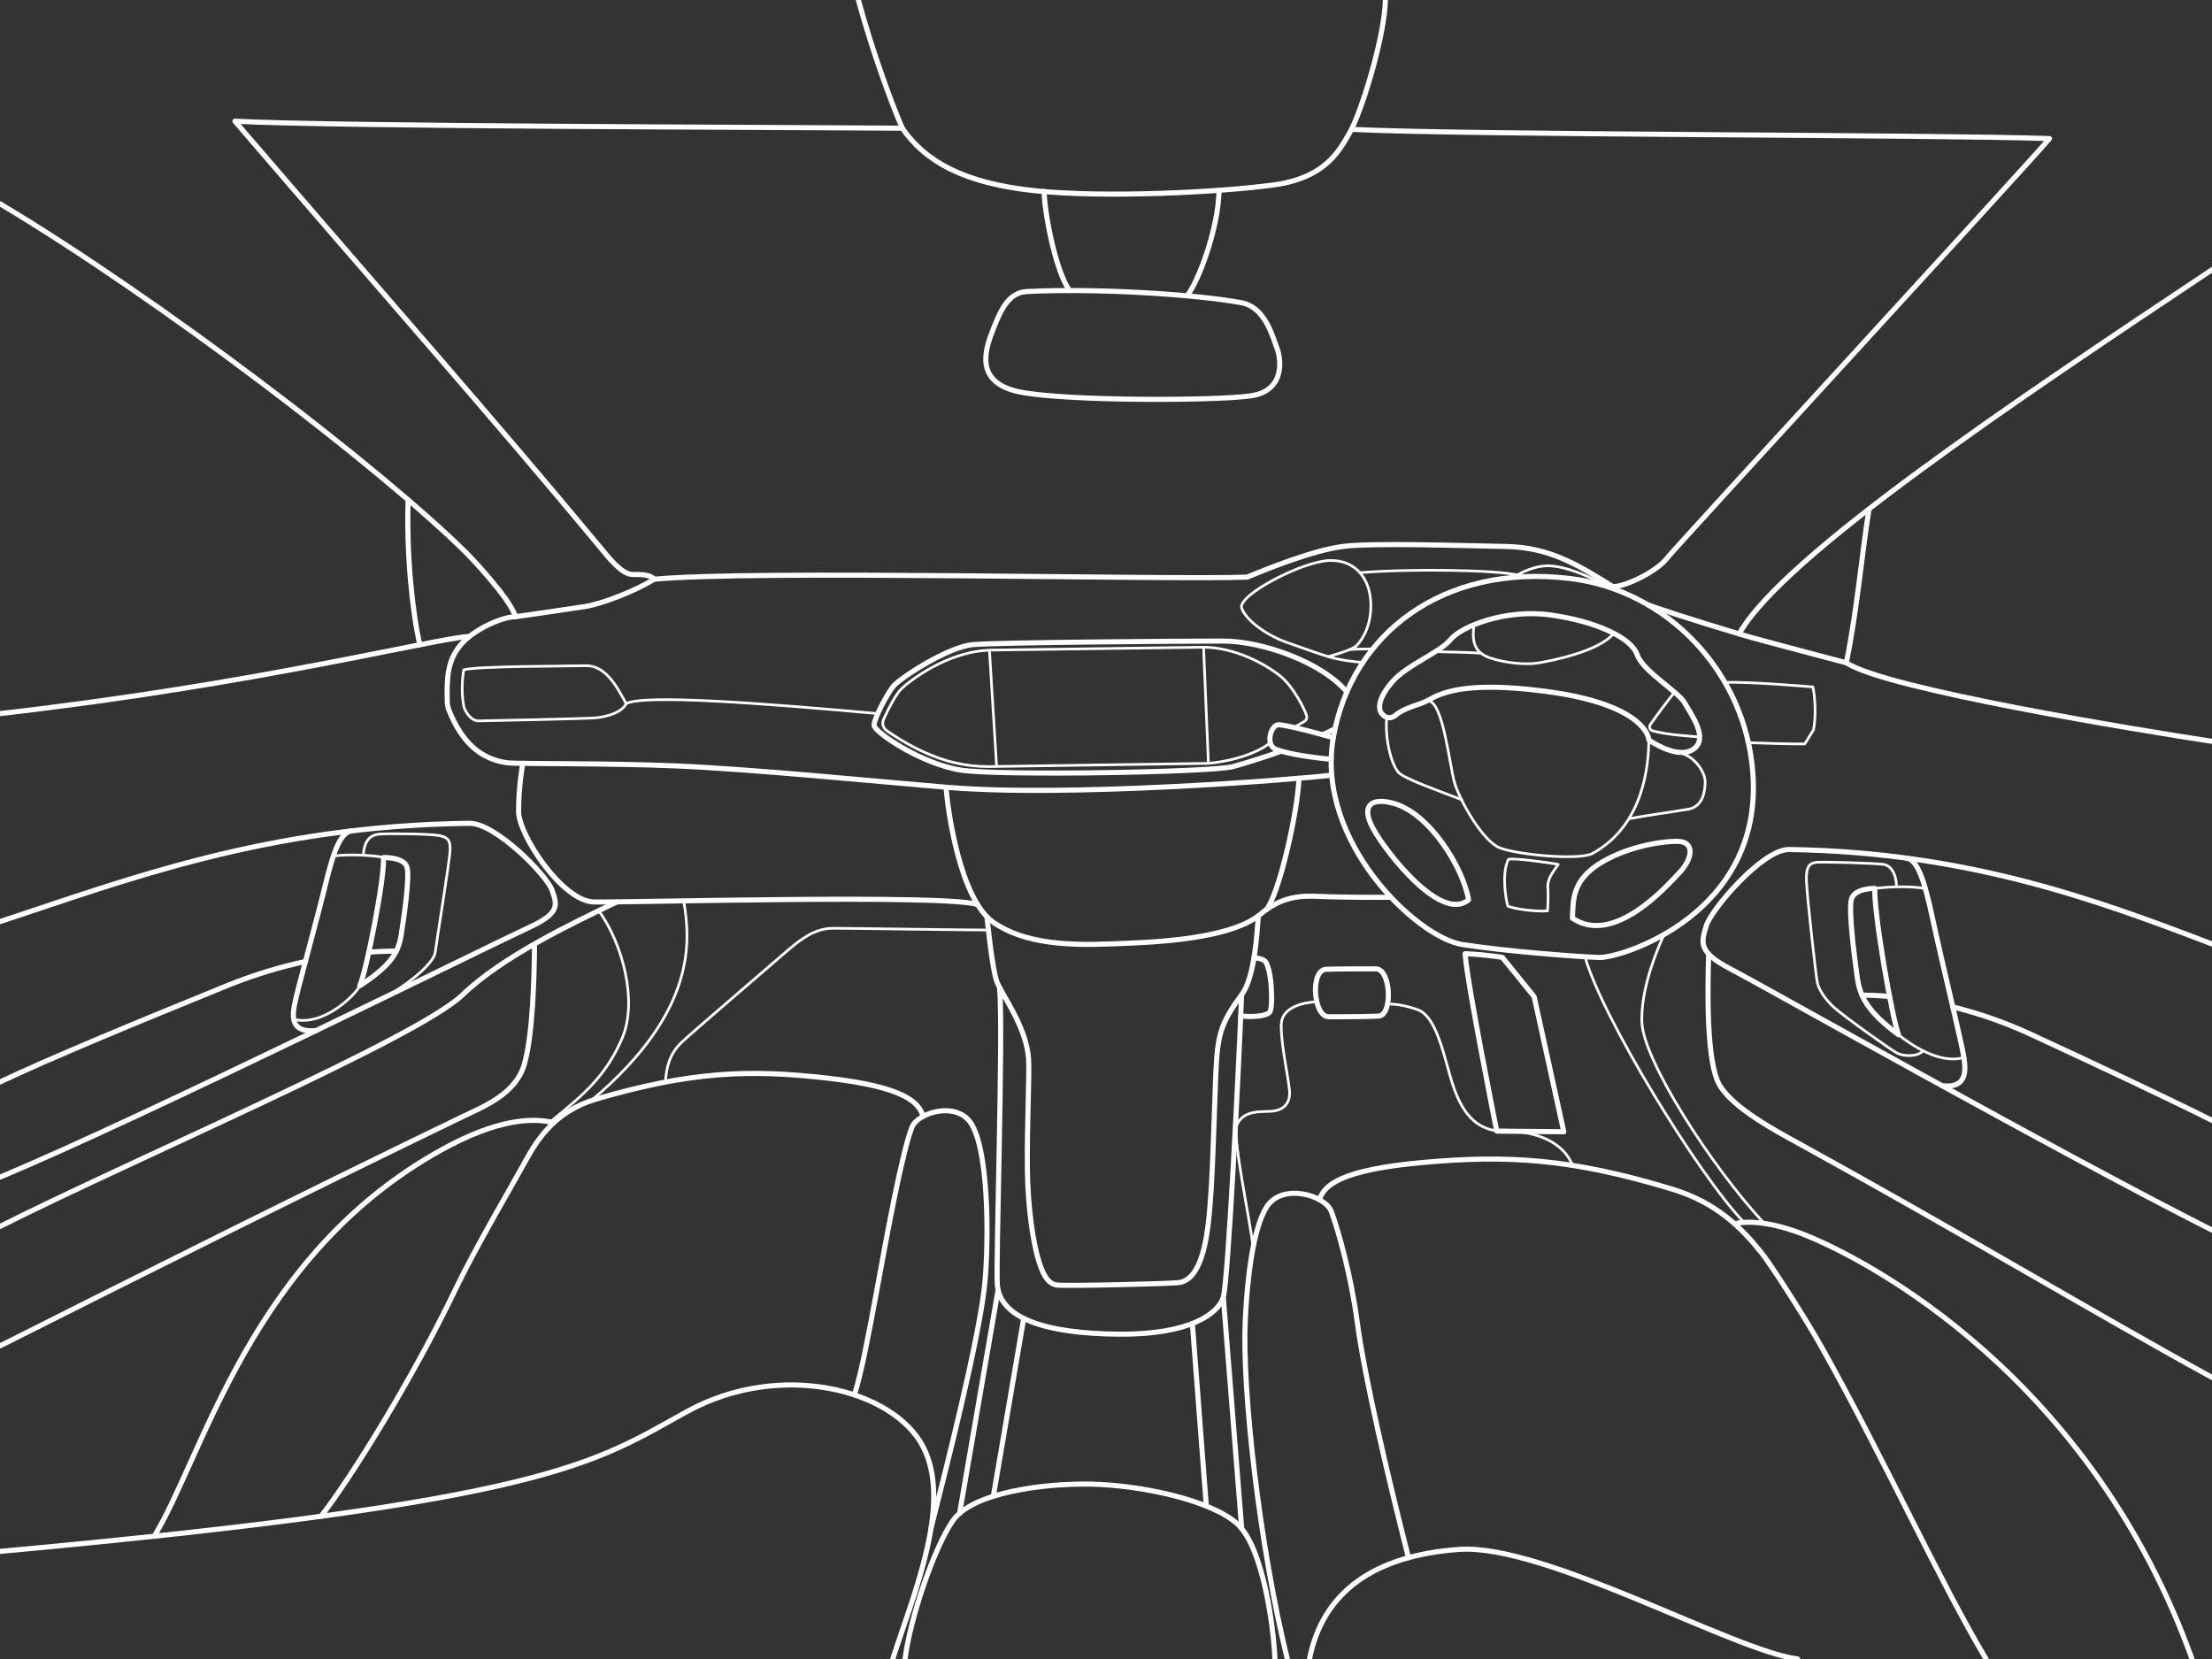 <svg viewBox="0 0 2000 1500" xmlns="http://www.w3.org/2000/svg"><rect x="0" y="0" width="2000" height="1500" fill="#333333" stroke="none"/><defs><clipPath id="all-602375f6_svg__cp1" clipPathUnits="userSpaceOnUse"><path d="M2000 0v1500H0V0z"/></clipPath></defs><style>.all-602375f6_svg__a,.all-602375f6_svg__b{fill:none;stroke:#fff;stroke-linecap:round;stroke-linejoin:round;stroke-width:4.6}.all-602375f6_svg__b{stroke-width:2.4}</style><path d="M1853.1 125.3c-25.8 30.2-337.6 368.7-346.3 379.9-8.6 11.2-36.8 25.3-48.5 25.2-32.8-20.5-57.9-35.6-96.9-36.3-39-.7-120.6-3.5-147.4 0-26.8 3.5-67.3 19.8-86.3 27.7-72.3 2.7-445.7-6.6-536.2 1.9-3.1-3.7-9.6-4.4-19.7-4.3-10 0-23-17.2-28.1-23.3-99.9-120.4-191.6-223.8-331.3-386.5 94.2 4.8 490.6 5.4 603.4 6.3 20.9 30.3 55.8 49.7 119.4 56.5 63.6 6.7 167 1.5 216.4-5.2 49.4-6.7 60.7-33.7 70.4-50.2 107.1 5.1 525.4 4.7 631.1 8.3z" class="all-602375f6_svg__a"/><path d="M1419.1 523c-114.9-13.6-197.4 50.4-213.6 144-16.2 93.6 75.5 180.6 116.7 187 41.2 6.4 104.3 11 123.7 11.7 19.4.7 148-38.7 139-166.2-6.5-91.9-77.8-166.1-165.8-176.5z" class="all-602375f6_svg__a"/><path d="M1490.8 669.1c-.4-7-11.6-33.4-93.9-44.1-75.1-9.8-95.5 2.7-105.5 8.1-8.9 4.8-20.9 6.2-29.9 13.8-2.6 2.2-6.2 2.7-9.1 1-9.4-5.6-4.8-18.3 6.3-31.3 13-15.2 43.7-26.9 52.9-38.4 9.2-11.5 49.3-27.9 90.2-22.2 41 5.7 73 20.5 78.4 35.8 5.3 15.4 37.6 33.6 43.2 44 5.6 10.3 21.9 31.7 7.7 41.6-11.8 8.2-31.8-2.6-40.3-8.3zm-69.1 161.1c.9-14.4-1.2-32.1 22.6-48.1 23.8-15.9 56.7-21.6 72.5-21.4 15.8.2 13.9 15.6 1.4 28.6-12.3 13.1-59.3 65.9-96.5 40.9zm-93.9-16.6c-4.5-27.9-34.9-79.1-69.1-87.6-19.8-4.9-28.4 2.9-16.9 23.7 11.4 20.8 61.2 84.8 86 63.9zm-110.1-188c-22.4-26.8-76.2-46-112-46s-202.1 1.2-225.5 3.2c-23.4 1.9-66.5 30.5-72.4 37.6-5.9 7.2-17.5 29.2-17.5 35.3-.1 6.2 43.8 35.6 79.2 40.7 35.4 5.1 226.5 1.9 245.4-3.3 11.3-3.1 32.2-9.7 43.5-13.9m37.7-14.9c3.4-1.6 8.1-3.9 10.7-5.3M883.9 817.9c-28-9.7-318.4-1.7-347-2.4-28.5-.7-67.9-60.5-68-81.6-.1-23 3.8-43.7 3.8-43.7m118.8-166.6c-14.6 9.5-45.9 22.2-63.1 24.9-17.2 2.7-62.3 9.1-62.3 9.1-5-17.1-43.8-57.1-43.8-57.1-78.6-77.9-279-230.7-422.2-316.2" class="all-602375f6_svg__a"/><path d="M466.1 557.6c-12 0-38.4 11.7-49.9 25.8-11.8 14.5-12.3 29.4-11.8 51.3.1 2.5.6 5 1.5 7.3 12.5 31.7 31.1 44.9 53 47.7 8.8 1.1 92.1.2 152.1 2.8 69.3 2.9 187.1 14.5 244.4 19.3 110.1 9.3 314.7-6.9 348.2-10.9M1490.2 547c36.2 12.6 76.4 24.3 86.8 27.5 10.3 3.2 92.5 24.8 92.5 24.8 35.4 23.6 263.7 60.8 330.6 71" class="all-602375f6_svg__a"/><path d="M1580.8 671.5c15.5.6 39.8 1.3 51 1.1l7.9-12.7c2.4-11.5 1.5-30.3-.6-38.8 0 0-56.5-4.9-79.5-4.1" class="all-602375f6_svg__b"/><path d="M1205.5 667c-7-2.2-43.1-11.9-49.7-11.7-6.6.2-12.3 18.2-2 22.3 10.3 4.1 32.9 7.4 49.8 8.9m-348.2 25.3c1.2 19 12.4 101.9 43.4 122.6 33.8 22.7 81.9 20.1 121.7 18.4 39.8-1.6 95.8-6.5 119.1-26.2 23.4-19.6 43-16.3 62-15.8s36 .6 53.9.5" class="all-602375f6_svg__a"/><path d="M1144.8 822.6c11.5-13.2 28.4-87.5 29.7-118.9m-36.8 124.4c-1.2 17.1-3.4 55.7-15.1 71.4-19.2 26-21.9 36.3-23.4 73.4-2.1 51.1-2.9 112.3-8.3 144.5s-15.7 41.2-25.3 42.3c-9.6 1.1-100.5 3.2-109.8 2.2-9.3-1-13.7-12-17.3-24.2-3.6-12.2-9.2-42.4-9.6-81.3-.4-39 2-86.4 1.1-99.2-2.2-29.5-24.3-57.8-28.7-69.7-4.4-11.9-8.9-58.4-8.9-58.4" class="all-602375f6_svg__a"/><path d="M1122.6 899.5c-2.2 57.8-12.1 259.2-16.6 273.6-4.5 14.4-29.7 33.9-95.2 33.2-65.5-.7-106.1-14.2-109-44.2-1.7-17.1 5.5-228.5 2-269.2m202.3 280.2 16.6 209M902.5 1166l-34.9 202.4m-95.1-107.2c6.5-20.3 13.3-56.7 20.6-96.2 8.6-47 22.2-121.9 31.4-145.7 5.3-13.7 41.6-24.5 54.3-2.3 16.9 29.6 14.7 119.7 11 149-6.4 51.5-32.7 155.3-48.1 216.1" class="all-602375f6_svg__a"/><path d="M834.6 1009.3c-3.8-12.5-16.2-26.5-86.6-34.5-70.4-8.1-123.6-6.1-209.1 19-37.4 11-53.6 37.2-64.2 56.7-10.6 19.5-44.5 76.8-63 115.5-38.8 80.9-95.1 171.4-121.4 204.9" class="all-602375f6_svg__a"/><path d="M500.6 1015.1c-19.8-4.9-51.7-3.1-101.9 24.8-172.1 95.5-215.2 277.4-259.2 349m1134 19.5c-18.2-71.4-39.8-163.3-46.4-213.4-5.4-40.9-17-82.8-23.5-99.9-5.4-14.2-44.3-26.2-58.5-3.6-12.1 19.3-17.5 64.6-19.2 102.4-2.9 62.3 12.6 202.2 38 306" class="all-602375f6_svg__a"/><path d="M1192.9 1084.7c4.4-12.8 18.1-26.9 94.2-33.7 76.1-6.8 133.4-3.6 225 24.2 40.1 12.2 62.7 35.3 80.5 57.4 8.8 11 39.8 59.3 54.2 85 55.4 98.6 106.8 212 148.9 282.4" class="all-602375f6_svg__a"/><path d="M1568.2 1106.4c14-3 35-1.2 63.4 10 58.6 23.3 258.8 128.9 350.3 383.5M483.3 855c-.3 28.6-1.5 80.3-9.2 107.2-7.8 26.9-36 37.9-56.2 47.6-132.8 64-292.4 143.9-417.9 207.1" class="all-602375f6_svg__a"/><path d="M557.7 815.5c-40.4 19.4-103.5 49.3-139.6 84.1-40.4 38.9-295.7 147.7-418.1 209.3m1544.9-246.5c-.9 30-2.5 98.2 10.1 119.1 12.7 20.8 50.8 41.1 71.4 52.4 147.8 81.3 265.9 152.5 373.6 211.5M1244 876c-12.1-.1-39.6.1-45.1.4-14.5.7-11.4 42.8 2.3 42.9 13.7.1 39.3-.2 45.3-.6 13-.9 11.2-42.6-2.5-42.7zm-110.2-10.1c3.4.3 6.7 1 9.1 2.4 7 4.1 8.5 43.1 5.1 46.9-3.8 4.2-18.5 4.3-26.1 3.4m236.4-53 28.8 35.5 26.8 122.2-60.6-.6s-27.1-135.1-28.6-160.4c12.1.4 25.9 2.1 33.6 3.3z" class="all-602375f6_svg__a"/><path d="M1504.6 844.8c-11.4 25-20.9 54.7-20.1 79.4 1.1 33.8 61.9 129.5 110.7 182" class="all-602375f6_svg__b"/><path d="M1576.9 1105.3c-41.9-43.7-129.4-187.5-143.8-240.3m-11.4 188.7c-7.9-21.4-34.1-31.4-61.3-30.9-27.2.5-39.5-19.5-47-42.5s-13.9-61.4-31.9-67.5c-18-6.2-26.9-4.8-26.9-4.8m-64-2.2c-10.9.3-31.2 4.3-32.1 19.8-.9 15.5 6.4 48.6 7.4 60.3 1 11.7-5.1 18.9-19.3 19-14.2.1-23 1.8-28 11.5s11.1 83.6 14.3 110.5m-239.4-286c-30.3-.1-124.5-1.6-140.2-1.6-15.7.1-27.5 8.3-41.8 20.6-14.2 12.3-88 75.5-95.4 82.7-11 10.7-13.5 22.3-14.5 35.8M432.4 651.8c3.7 0 94.4-1.9 105.4-2.7 11-.8 25-5.2 28.3-12.9-8.1-15-18.4-34.8-36.7-34.3-18.2.5-96.1.2-110.1 3.7-2.7 16.1-.8 28.6 0 32.8.9 4.4 6.2 13.3 13.1 13.4zm1081.7-25.9c-3.9 4.4-17.8 23.1-22 29.3-1.4 2.1-.3 4.9 2.1 5.6 16.1 4.1 32.4 4.5 42.6 5.6m-448.6-81.2 4.4 105-191.5 2.8-6.5-105.2zm0 0c27.4 0 55.3 14.6 69.7 26.3 11.3 9.2 21.4 29 23.5 35.6.5 1.7 0 3.5-1.3 4.7l-10 6m-21 13.1c-7.1 6.7-27.5 16.5-56.4 19.3M901.1 693c-21.2.8-39.5-2.2-59.1-10.2-16.5-6.7-30.5-15.3-40.5-22.4-3.1-2.2-4.2-6.3-2.7-9.7 4.6-10.3 11.1-22.8 16-27.7 5.8-5.9 41-34 79.8-35.1m306.3 5.8c9.1-2.5 22.3-6.6 25.7-10 5.3-5.4 13.7-18.5 12.8-39.2-1-20.7-13.2-38.5-37.5-37.7-24.3.7-83.6 31.5-79.2 43.2 4.4 11.7 24.3 25.4 42.1 31.3 10 3.4 23.5 8.5 36.1 12.4zm0 0c9.5 2.9 24.8 5.1 31.4 5.1m222.2-68c-15.4-8.7-39.6-19.8-56.4-19.2-10.7.4-21.6 5.3-30.3 10.5m-35 42.7c-2.7 17.7 2 25.9 14.9 30.2 12.9 4.3 31 6.3 42.4 4.5 11.5-1.8 55.8-10.3 69-26.9" class="all-602375f6_svg__b"/><path d="M1372.4 520c-18.4-4.7-97.2-6-142.9-2.2m68.2 71.4c17.5.3 33.1.8 41.5 1.4m-545.5 54.6c-105.6-9.5-211.5-17.5-227.6-9m924.7 32.9c-.2 21.2-3.9 76.6-50.8 102.5-12 6.6-68.8 1.2-84.2-5.1-15.4-6.3-35.7-42.4-40.5-58.3-4.8-15.9-10.2-72.8-23.7-74.5m117.3 147.9c-4.4 6.4-10.1 13-9.4 21 .7 8-.3 21-.3 21-11.2.8-29.2-1.6-35.9-4.3-2.1-7.8-5.6-29.6.5-42.3 3.8-1.5 35.7 2.7 45.1 4.6z" class="all-602375f6_svg__b"/><path d="M1321.5 723c-25.2-9.6-50.7-18.8-56.4-24-5.8-5.2-12.9-27.2-11.4-48.9m261.2 29.7c16.5 1.8 26.5 17.9 26.8 26.4.2 8.4-1.8 23.1-15 25.4-13.2 2.3-39 5.8-52.8 8.5m-232.7-153.4c-7.9.2-13.8 0-20.8.6" class="all-602375f6_svg__b"/><path d="M1572.5 573.1c38.9-70 252.8-212.8 427.5-329.2" class="all-602375f6_svg__a"/><path d="M1669.4 599.3c9.7-48.1 13.7-96 20.5-139.1m-611.8 736.5 12.6 165m-165.1-169.6L898.1 1353m254.6 147c-1-27.3-10.4-101.1-34.2-122.4-23.8-21.3-86.7-34.7-131.3-35.7-44.6-1-108.5 7.9-125.8 33.2-17.3 25.3-38.6 88.7-43.1 124.9m807.1 0c-57.7-7.3-229.4-104.6-306.1-99.1-76.7 5.5-123.4 38.4-135.3 99.1m-376.8 0c18.3-57.7 54.2-140 27.5-191.8-26.7-51.8-128.8-78.5-213.4-32S499.7 1357 .1 1402.7m424.3-827.3C394 577.1 230.6 618.9 0 645.2" class="all-602375f6_svg__a"/><path d="M379.6 583c-6.8-29.7-12.2-82-10.6-130.9m753.4-178.4c-41.2-7.6-131.2-13.3-194.1-10.1-17.1.9-24.2 18.4-30.7 35.1-6.5 16.7-17.6 47.4 25 55.8 42.6 8.3 175.6 7.9 207.7 3.5 32.1-4.4 28.1-33.4 24.2-43.5-3.9-10.1-10.6-36.9-32.1-40.8z" class="all-602375f6_svg__a"/><path d="M1102.2 171.9c-.4 34.5-18.8 83.2-28.9 95.5m-129.2-94.3c0 17.1 9.7 70.6 22.8 89.5M1222 116.9c12.1-25 30.1-86.9 30.6-116.9M815.8 115.8c-9.6-21.9-27-69.2-39.7-115.8" class="all-602375f6_svg__a"/><path d="M618.2 814.5c5.4 33.8 14 98.5-83.6 180.6" class="all-602375f6_svg__b"/><path d="M541.3 823.3c22.2 30.8 35.4 82.7 21.1 115.7-14.3 33-32.8 49.4-65.1 75.5" class="all-602375f6_svg__b"/><path d="M0 833.3c114.2-37.6 241.6-86.7 424.4-88.9 23.7-.3 70.2 47.2 74.8 60.6 4.6 13.4 7.5 20.7-22.2 34.2-29.7 13.5-347.3 171-476.9 225.1" class="all-602375f6_svg__a"/><path d="M318.1 751.2c-9.6 1.2-15.9 15.7-23.9 48.8-8 33.1-26 97.2-28.1 109.3-2.1 12.1-1.8 24.5 19.6 22.5m61-156.5c1.3 18-15.5 103.1-21.4 116 27.6-18 34.8-29.7 37.3-45.2 2.5-15.5 8-52.8 5.4-62-2.5-9.2-21.3-8.8-21.3-8.8z" class="all-602375f6_svg__a"/><path d="M276.3 869.3c-21.4 4.6-45.7 11.6-71.5 22.1-77.6 31.5-161 66-204.8 86.9m333.4-117.4c12.5-.9 21.2-.9 24.9-1m1641.7-6.4c-103.8-39.7-221.7-83.2-382.5-85.4-23.7-.3-70.2 53.9-74.8 69.1-4.6 15.3-7.5 23.6 22.2 39 26.9 13.9 289.3 162.2 435.1 236" class="all-602375f6_svg__a"/><path d="M1723.7 775.9c9.6 1.3 15.9 17.9 23.9 55.6 8 37.7 26 110.8 28.1 124.6 2.1 13.8 1.8 27.9-19.6 25.6m-60.9-178.4c-1.3 20.5 15.5 117.5 21.4 132.3-27.6-20.5-34.8-33.9-37.3-51.6-2.5-17.7-8-60.2-5.4-70.7 2.6-10.5 21.3-10 21.3-10z" class="all-602375f6_svg__a"/><path d="M1765.6 910.4c21.4 5.3 45.7 13.2 71.5 25.2 57.2 26.5 117.6 54.8 162.9 77.4m-291.6-112.1c-12.5-1-21.2-1.1-24.9-1.2" class="all-602375f6_svg__a"/><path d="M346.7 775.3c-6.6-1.8-31.4-3.4-45.1-1.3m23.7 117.4c-3.8 7.6-31.9 36.7-59.6 30.3m1429.5-118.4c7-1 28.5-2.8 45.6 0m34.8 152.8c-21.6 6.5-47.5-11.3-59.1-20.5" class="all-602375f6_svg__b"/><path d="M1714.6 801.8c.4-5.2-1.8-19.1-12-20.3-10.2-1.2-54-2.4-60.1-1.8-6.1.6-9.7 3.2-9.2 16.9s8.6 86.2 9.9 92c1.3 5.8 6.3 14.1 14.4 21.7 8.1 7.6 49.9 37.4 57 41.5 7.2 4 19.8 3.5 24.3-1.8M328.4 773.3c.7-6.5 1.9-18.7 15.6-19.2 13.7-.6 47.6-.1 54.2 1.6 6.6 1.7 8.8 3.8 8.8 12.1s-12.8 86.6-13.5 93.3c-.7 6.7-14.5 22.9-46.9 41.5" class="all-602375f6_svg__b"/></svg>